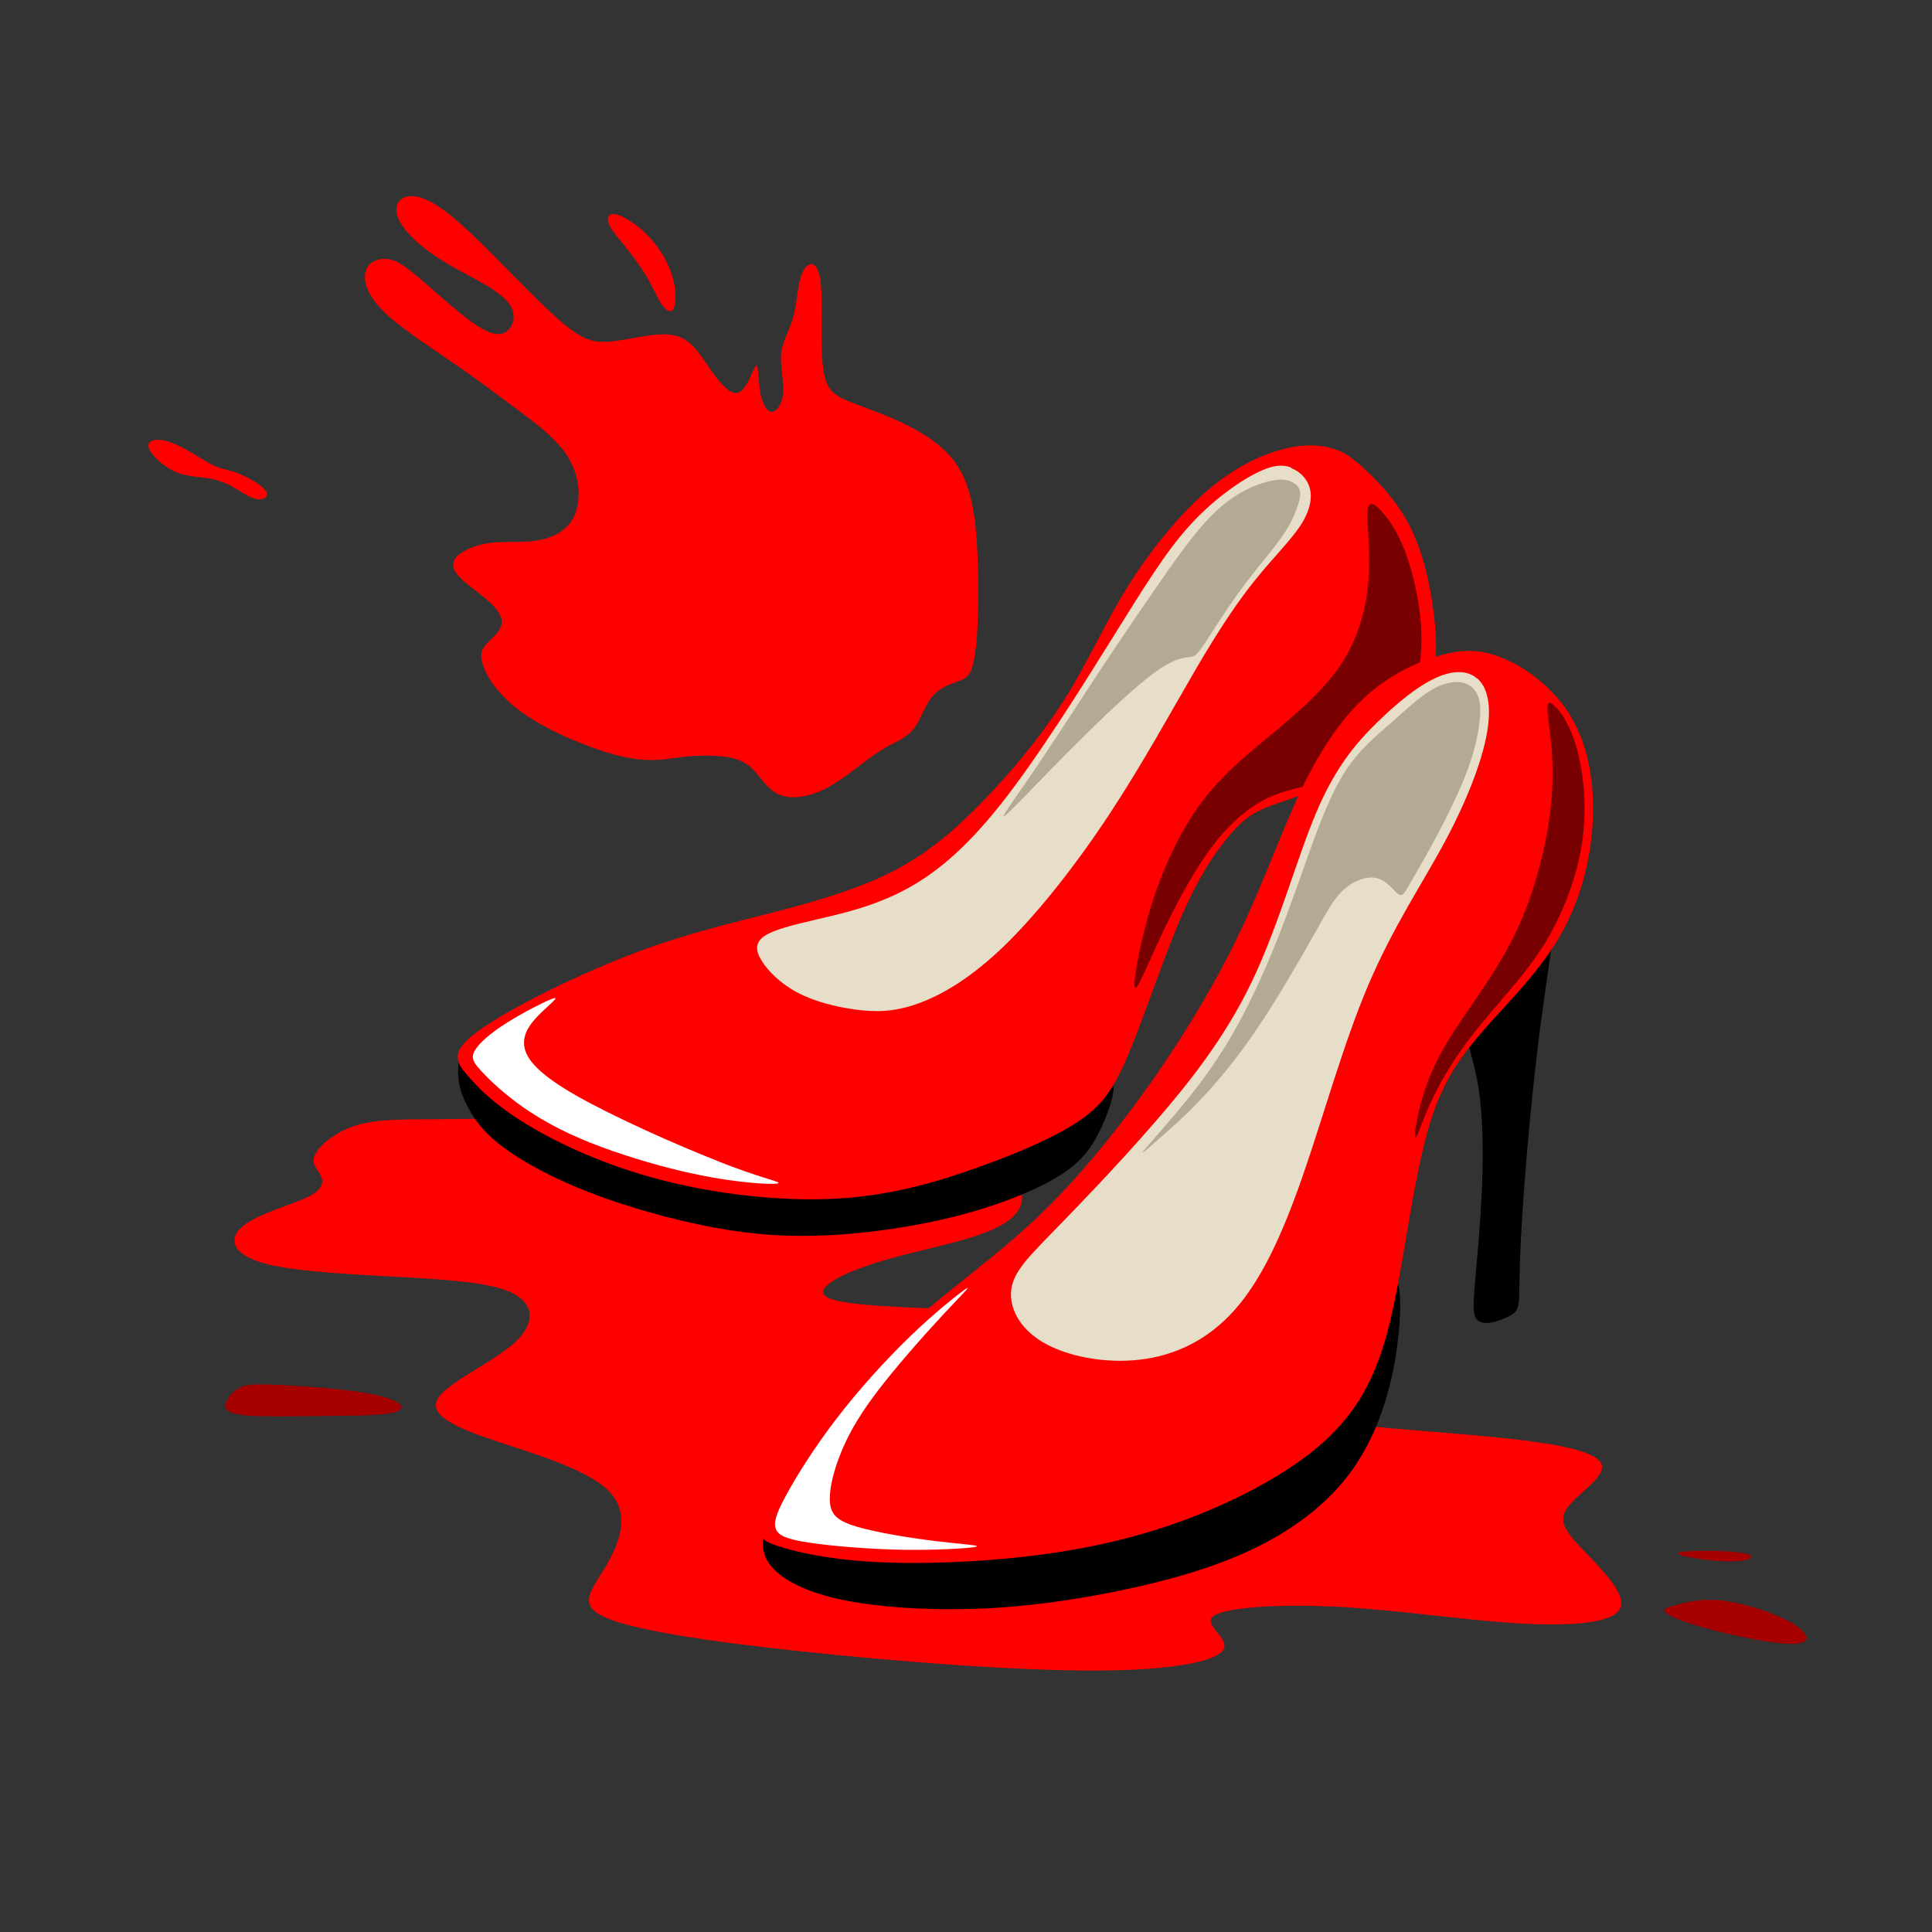 <?xml version="1.0" encoding="UTF-8"?>
<!DOCTYPE svg PUBLIC "-//W3C//DTD SVG 1.1//EN" "http://www.w3.org/Graphics/SVG/1.1/DTD/svg11.dtd">
<!-- Creator: CorelDRAW 2017 -->
<svg xmlns="http://www.w3.org/2000/svg" xml:space="preserve" width="143mm" height="143mm" version="1.1" style="shape-rendering:geometricPrecision; text-rendering:geometricPrecision; image-rendering:optimizeQuality; fill-rule:evenodd; clip-rule:evenodd"
viewBox="0 0 14300 14300"
 xmlns:xlink="http://www.w3.org/1999/xlink">
 <rect x="0" y="0" width="14300" height="14300" fill="#333333" stroke="none"/>
 <defs>
  <style type="text/css">
   <![CDATA[
    .fil1 {fill:black}
    .fil3 {fill:#780000}
    .fil5 {fill:#A60000}
    .fil4 {fill:#B3AA93}
    .fil2 {fill:#E6DEC8}
    .fil0 {fill:red}
    .fil6 {fill:white}
   ]]>
  </style>
 </defs>
 <g id="Слой_x0020_1">
  <path class="fil0" d="M10286 10571c300,27 728,55 1044,97 316,42 521,99 528,186 7,88 -183,206 -254,302 -72,96 -25,170 104,306 129,136 339,336 282,446 -57,110 -382,131 -781,106 -399,-26 -872,-98 -1306,-121 -434,-23 -828,4 -919,67 -91,64 121,164 72,249 -49,85 -360,155 -953,156 -593,1 -1468,-67 -2170,-142 -702,-75 -1230,-156 -1445,-248 -215,-92 -118,-194 -16,-362 102,-168 209,-402 32,-579 -177,-177 -638,-297 -929,-401 -291,-104 -411,-191 -318,-304 94,-114 401,-254 552,-391 150,-137 144,-271 13,-351 -130,-80 -384,-107 -754,-129 -370,-22 -855,-38 -1108,-106 -253,-68 -273,-189 -157,-281 116,-92 367,-156 486,-217 119,-62 104,-121 77,-167 -27,-46 -67,-80 -31,-147 37,-67 150,-167 314,-214 164,-47 378,-40 620,-42 242,-2 513,-13 1005,17 492,30 1205,100 1796,152 590,53 1058,88 1299,195 241,107 255,286 67,406 -188,120 -577,182 -888,273 -311,91 -544,211 -423,276 120,65 594,75 1172,95 578,20 1262,51 1637,183 375,131 442,363 509,482 67,118 134,123 254,139 120,16 293,42 593,69z"/>
  <path class="fil1" d="M10357 9545c16,107 5,359 -50,619 -55,260 -155,529 -327,755 -173,226 -419,410 -712,549 -293,139 -634,234 -983,306 -349,72 -707,122 -1066,134 -359,12 -720,-12 -976,-65 -256,-52 -408,-132 -492,-206 -84,-74 -101,-142 -105,-203 -4,-60 6,-113 150,-121 144,-8 422,28 686,62 264,33 512,63 874,32 362,-31 836,-123 1240,-255 404,-132 737,-303 981,-497 244,-194 398,-410 487,-582 89,-172 114,-298 135,-384 21,-86 39,-130 69,-172 30,-41 73,-80 89,27z"/>
  <path class="fil1" d="M8241 8074c-6,71 -63,236 -136,362 -73,126 -163,213 -330,305 -168,92 -414,189 -703,262 -290,73 -623,123 -923,139 -301,16 -569,-1 -874,-58 -304,-57 -645,-154 -920,-261 -275,-107 -483,-224 -620,-324 -137,-101 -201,-185 -247,-261 -46,-76 -73,-143 -86,-201 -13,-58 -12,-108 -10,-144 2,-36 6,-57 38,-52 32,5 92,37 162,99 71,62 153,156 319,269 167,113 418,246 715,342 297,96 640,156 941,187 301,31 559,34 808,9 249,-25 487,-77 753,-170 266,-93 559,-227 736,-322 176,-94 236,-149 288,-188 52,-39 97,-63 90,8z"/>
  <path class="fil0" d="M7224 4796c19,-187 24,-531 5,-797 -19,-266 -62,-455 -175,-597 -113,-143 -296,-239 -452,-307 -156,-67 -285,-105 -366,-145 -81,-40 -113,-83 -132,-163 -19,-79 -24,-195 -24,-331 0,-136 5,-292 -8,-385 -13,-93 -46,-122 -77,-114 -31,8 -61,54 -78,130 -17,77 -23,184 -50,274 -27,90 -75,163 -85,254 -9,91 20,202 15,286 -5,85 -46,144 -82,147 -36,3 -69,-51 -85,-130 -16,-79 -16,-184 -26,-208 -9,-24 -28,32 -55,90 -27,58 -62,117 -112,109 -50,-8 -114,-83 -171,-163 -56,-79 -105,-163 -167,-212 -62,-50 -137,-66 -243,-57 -106,9 -243,44 -348,52 -105,8 -177,-11 -288,-94 -110,-83 -258,-231 -432,-407 -173,-176 -372,-381 -519,-484 -147,-104 -241,-106 -292,-74 -51,32 -59,99 -12,180 47,81 149,175 269,254 120,79 257,144 363,207 106,63 182,125 200,195 19,70 -19,148 -82,164 -63,16 -152,-30 -270,-121 -118,-91 -266,-229 -368,-313 -102,-85 -159,-117 -221,-120 -62,-3 -129,24 -149,90 -20,66 7,171 122,289 116,118 320,250 498,372 178,122 328,235 484,351 156,116 317,234 401,378 83,144 89,313 38,424 -51,110 -159,161 -272,180 -113,19 -231,5 -338,17 -106,12 -200,50 -249,93 -48,43 -51,91 -1,149 50,58 152,125 222,187 70,62 108,118 101,169 -7,51 -58,97 -98,137 -40,40 -70,75 -42,165 28,90 114,235 312,371 198,136 507,262 717,311 210,48 320,19 449,4 129,-15 277,-15 374,9 97,24 143,73 190,130 47,58 95,125 179,149 83,24 202,5 321,-56 120,-62 241,-167 335,-234 94,-67 161,-97 214,-126 52,-30 90,-59 126,-122 36,-63 71,-160 129,-218 58,-58 139,-77 195,-101 56,-24 89,-54 108,-241z"/>
  <path class="fil0" d="M4892 2245c-30,-48 -63,-126 -112,-208 -50,-82 -117,-168 -171,-235 -54,-67 -94,-114 -106,-154 -12,-40 4,-74 59,-61 55,13 149,72 227,150 77,78 138,175 171,260 34,85 40,159 39,212 -1,53 -11,85 -30,93 -19,7 -47,-10 -77,-58z"/>
  <path class="fil0" d="M1937 3601c-42,-34 -120,-77 -182,-100 -62,-24 -108,-28 -161,-50 -53,-23 -114,-65 -184,-105 -70,-40 -149,-79 -213,-89 -64,-9 -112,11 -95,61 18,50 101,129 184,169 83,40 167,40 238,50 71,10 130,30 188,61 58,31 114,73 161,89 46,16 83,7 97,-10 15,-17 8,-41 -34,-75z"/>
  <path class="fil0" d="M10084 3457c97,87 241,231 341,418 99,186 154,415 184,641 30,226 35,450 -47,651 -82,201 -251,380 -465,510 -214,129 -472,209 -634,266 -162,57 -226,92 -326,199 -99,107 -234,286 -373,597 -139,311 -283,753 -400,1036 -117,283 -206,408 -385,527 -179,119 -447,234 -748,341 -301,107 -634,206 -1041,229 -408,22 -890,-32 -1302,-140 -412,-107 -754,-267 -988,-409 -233,-142 -358,-266 -442,-366 -85,-99 -129,-174 87,-330 216,-156 692,-394 1092,-550 400,-156 723,-231 1044,-313 321,-82 639,-172 900,-301 261,-129 465,-298 681,-519 216,-221 445,-495 619,-771 174,-276 293,-554 465,-830 172,-276 395,-549 609,-728 214,-179 418,-263 572,-298 154,-35 259,-20 336,3 77,22 127,52 224,139z"/>
  <path class="fil2" d="M9557 3465c65,25 119,77 138,150 19,73 1,168 -71,277 -72,109 -199,234 -329,395 -131,162 -265,360 -441,661 -176,301 -395,703 -645,1082 -250,379 -531,734 -779,974 -249,240 -465,364 -641,426 -176,62 -313,62 -460,42 -147,-20 -303,-60 -428,-126 -124,-66 -216,-158 -263,-234 -47,-76 -50,-135 19,-183 68,-47 208,-82 389,-124 181,-42 405,-92 631,-208 226,-116 455,-297 730,-644 275,-347 595,-859 831,-1238 236,-379 388,-625 558,-815 170,-190 359,-324 491,-393 132,-68 206,-71 271,-46z"/>
  <path class="fil1" d="M11493 6925c-15,152 -72,487 -121,908 -49,421 -92,928 -110,1249 -19,321 -14,455 -19,532 -5,77 -20,97 -57,119 -37,22 -97,47 -148,56 -51,9 -93,1 -114,-32 -21,-34 -21,-93 -7,-259 14,-165 41,-436 52,-707 11,-271 6,-542 -27,-749 -34,-208 -96,-352 -98,-441 -3,-89 55,-124 155,-224 101,-99 245,-263 328,-364 83,-101 106,-138 130,-173 25,-35 52,-67 37,85z"/>
  <path class="fil3" d="M10123 3783c-8,86 23,289 6,508 -16,219 -79,454 -230,665 -152,211 -393,399 -584,559 -191,160 -332,291 -460,477 -128,186 -244,427 -329,695 -84,268 -138,562 -128,616 9,55 81,-130 183,-349 102,-219 233,-472 371,-662 138,-189 282,-314 431,-385 150,-71 305,-88 473,-133 167,-45 347,-119 454,-237 108,-118 144,-279 172,-436 28,-156 48,-308 35,-485 -13,-177 -60,-381 -115,-528 -55,-147 -117,-238 -172,-299 -54,-61 -100,-92 -108,-6z"/>
  <path class="fil0" d="M11627 5304c127,211 176,485 162,776 -15,291 -94,599 -254,867 -159,268 -398,497 -574,701 -176,204 -291,383 -378,669 -87,286 -147,679 -204,1009 -57,331 -112,599 -211,830 -99,231 -244,425 -482,609 -239,184 -572,358 -922,487 -350,129 -718,214 -1123,263 -405,50 -848,65 -1186,45 -338,-20 -572,-75 -698,-117 -127,-42 -147,-72 -119,-181 27,-109 102,-298 261,-532 159,-234 403,-512 634,-738 231,-226 450,-400 661,-569 211,-169 415,-333 644,-572 229,-239 482,-552 718,-892 236,-341 455,-708 629,-1076 174,-368 303,-736 445,-1034 142,-298 296,-527 472,-688 176,-162 375,-256 544,-306 169,-50 308,-55 480,17 172,72 375,221 502,432z"/>
  <path class="fil2" d="M10936 5023c72,65 107,194 70,403 -37,209 -147,497 -311,803 -164,306 -383,629 -567,1061 -184,432 -333,974 -485,1412 -152,437 -306,771 -505,994 -199,224 -442,338 -703,368 -261,30 -539,-25 -716,-129 -176,-104 -251,-259 -234,-390 17,-132 127,-241 318,-437 191,-196 465,-480 733,-788 268,-308 532,-641 731,-1057 199,-416 333,-915 477,-1253 144,-338 298,-515 450,-664 152,-148 301,-268 430,-327 129,-60 239,-60 311,5z"/>
  <path class="fil3" d="M11466 5378c14,109 42,306 13,585 -29,279 -115,641 -268,955 -153,314 -374,582 -509,811 -135,229 -185,420 -210,541 -25,120 -25,171 -9,145 16,-25 47,-125 106,-253 59,-128 145,-282 266,-445 121,-163 278,-333 397,-481 119,-148 202,-273 271,-415 70,-142 127,-300 161,-448 35,-149 47,-288 44,-426 -3,-138 -22,-274 -51,-385 -29,-111 -68,-197 -106,-257 -38,-59 -74,-92 -93,-101 -20,-9 -23,7 -24,25 -2,18 -2,38 13,147z"/>
  <path class="fil4" d="M9587 3584c-26,-21 -68,-45 -164,-28 -96,17 -247,73 -394,202 -147,129 -291,330 -437,541 -147,211 -297,432 -452,666 -155,235 -314,483 -442,673 -128,190 -223,321 -257,376 -34,55 -5,33 102,-77 108,-110 296,-307 487,-495 191,-189 385,-368 515,-464 131,-95 198,-106 239,-112 41,-5 57,-5 84,-37 27,-31 66,-94 127,-187 60,-93 142,-217 231,-334 89,-117 186,-228 252,-321 66,-92 100,-166 120,-221 20,-55 27,-91 25,-118 -2,-27 -11,-46 -37,-67z"/>
  <path class="fil4" d="M8477 8503c52,-62 205,-231 339,-400 134,-169 248,-338 356,-537 108,-199 210,-429 294,-643 84,-214 152,-411 227,-620 75,-209 158,-430 262,-591 104,-162 229,-264 339,-360 110,-96 204,-186 291,-239 87,-54 166,-72 226,-63 60,9 101,43 123,90 23,46 27,104 18,193 -9,89 -33,210 -86,356 -53,146 -137,319 -217,471 -81,153 -158,285 -205,367 -47,82 -62,113 -94,91 -32,-22 -81,-97 -154,-117 -74,-20 -172,14 -247,81 -75,66 -127,165 -232,351 -105,186 -263,460 -413,682 -150,222 -293,393 -421,527 -128,135 -243,233 -325,305 -82,72 -132,117 -81,56z"/>
  <path class="fil5" d="M12423 11494c29,-21 342,-21 470,0 128,21 71,63 -86,63 -157,0 -412,-42 -384,-63z"/>
  <path class="fil5" d="M12778 11851c155,23 365,92 485,162 120,71 151,143 31,153 -120,10 -391,-44 -594,-95 -202,-52 -336,-101 -370,-134 -34,-32 31,-48 113,-67 82,-19 181,-42 336,-19z"/>
  <path class="fil6" d="M7148 9540c-48,33 -219,166 -406,346 -187,180 -391,405 -557,623 -166,217 -295,426 -369,563 -74,137 -92,202 -72,248 20,46 79,73 244,98 165,25 438,48 693,53 255,4 492,-11 541,-22 48,-11 -92,-18 -286,-41 -194,-23 -441,-64 -588,-106 -147,-43 -194,-88 -204,-173 -10,-85 17,-211 68,-345 51,-135 126,-278 270,-470 144,-191 356,-430 499,-584 143,-154 216,-222 168,-190z"/>
  <path class="fil6" d="M5318 8596c-302,-118 -772,-327 -1053,-487 -281,-160 -373,-272 -385,-368 -12,-96 54,-176 124,-244 69,-68 141,-123 91,-107 -50,16 -222,103 -348,183 -126,80 -206,153 -235,207 -28,53 -5,87 49,146 54,59 140,142 258,231 119,89 271,182 473,269 202,87 455,167 671,222 216,55 397,85 545,101 148,16 263,18 254,5 -9,-13 -142,-39 -444,-157z"/>
  <path class="fil5" d="M2066 10250c193,10 518,32 707,73 189,40 243,97 162,126 -80,29 -294,29 -491,31 -197,2 -376,6 -514,2 -138,-4 -233,-15 -256,-55 -23,-40 27,-109 82,-145 55,-36 117,-40 309,-31z"/>
 </g>
</svg>
